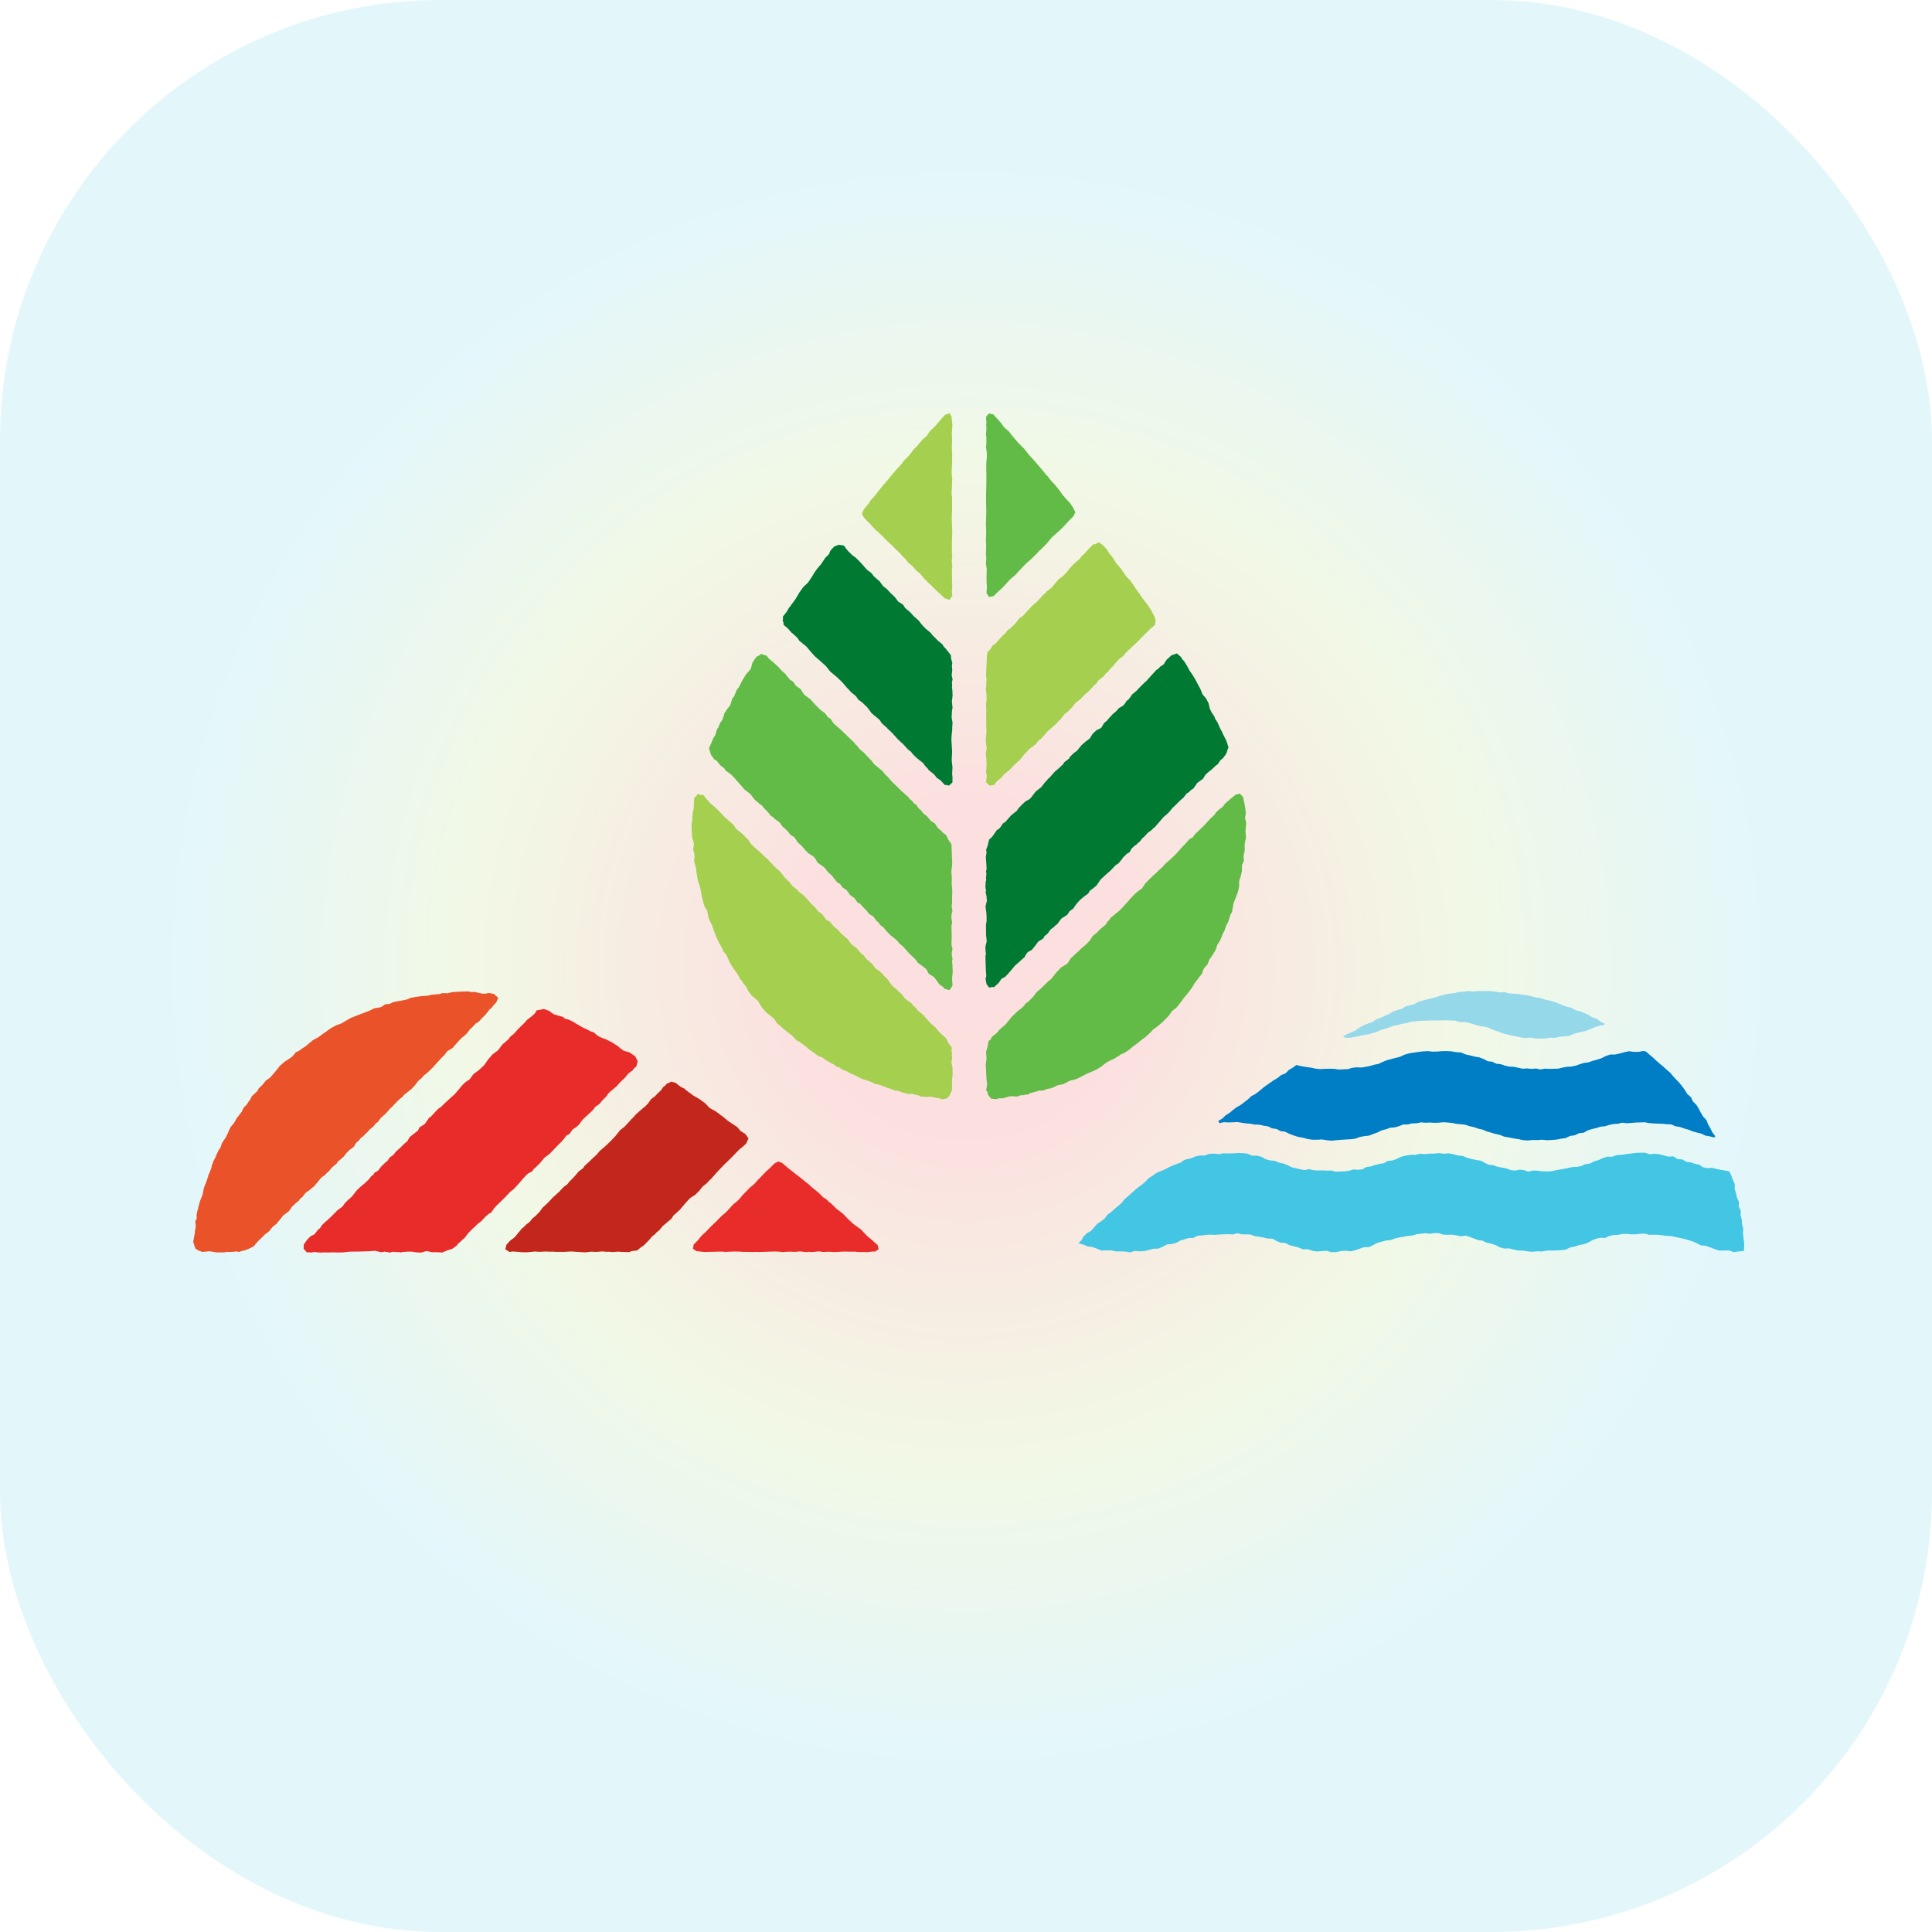 <svg width="360" height="360" viewBox="0 0 360 360" fill="none" xmlns="http://www.w3.org/2000/svg">
<rect width="360" height="360" rx="82" fill="url(#paint0_angular)" fill-opacity="0.15"/>
<path d="M251.294 193.405L252.164 193.258L253.041 193.094L253.9 192.879L254.782 192.766L255.636 192.534L256.484 192.286L257.293 191.924L258.084 191.692L258.882 191.455L259.645 191.127L260.47 191.002L261.256 190.759L262.082 190.646L262.868 190.392L263.693 190.307L264.525 190.228L265.35 190.199L266.17 190.154L267.007 190.143L267.838 190.154L268.663 190.131L269.495 190.114L270.32 190.16L271.151 190.188L271.966 190.437H272.797L273.611 190.572L274.408 190.804L275.2 191.042L275.601 191.138L275.997 191.24L276.845 191.336L277.62 191.602L278.372 191.958L279.22 192.212L280.04 192.546L280.888 192.778L281.753 192.97L282.624 193.128L283.483 193.337L284.36 193.417H284.371L285.253 193.343L286.135 193.507L287.028 193.535L287.916 193.518L288.787 193.354L289.68 193.394L290.551 193.213L290.992 193.156L291.427 193.1L292.321 193.043L293.135 192.682L293.978 192.433L294.419 192.337L294.848 192.252L295.708 192.026L296.494 191.675L297.291 191.353L298.128 191.104L298.993 190.974V190.736L298.218 190.38L297.534 189.832L296.703 189.589L295.985 189.114L295.21 188.763L294.419 188.446L293.576 188.249L292.841 187.796L291.999 187.61L291.207 187.316L290.41 186.988L289.612 186.694L288.787 186.462L287.956 186.281L287.142 186.009L286.299 185.862L285.462 185.682L284.642 185.467L283.783 185.382L282.946 185.212L282.092 185.161L281.244 185.116L280.413 184.884L279.554 184.924L278.705 184.799L277.863 184.681L277.003 184.652L276.15 184.681L275.302 184.669L274.442 184.766L273.577 184.658L272.729 184.799L271.858 184.822L271.027 185.048L270.167 185.127L269.325 185.291L268.488 185.506L267.668 185.778L266.843 186.004L266.012 186.19L265.175 186.422L264.349 186.637L263.586 187.089L262.755 187.31L261.918 187.536L261.177 187.994L260.352 188.209L259.532 188.503L258.802 188.972L258.016 189.317L257.225 189.645L256.428 189.973L255.698 190.442L254.884 190.725L254.087 191.053L253.335 191.483L252.617 191.963L251.848 192.342L251.05 192.682L250.287 193.1L250.389 193.303L251.294 193.405Z" fill="#94D8E9"/>
<path d="M228.03 209.101L228.878 209.146L229.709 209.123L230.541 209.073L231.366 209.208L232.186 209.327L233.011 209.395L233.826 209.548L234.663 209.57L235.471 209.757L236.291 209.887L237.043 210.254L237.88 210.373L238.615 210.769L239.452 210.876L240.243 211.272L241.074 211.583L241.917 211.849L242.793 212.001L243.647 212.233L244.524 212.369L245.417 212.375L246.305 212.318L247.181 212.454L248.069 212.55L248.951 212.465L249.833 212.386L250.715 212.335L251.603 212.284L252.485 212.188L253.322 211.883L254.187 211.707L255.08 211.611L255.894 211.3L256.725 210.995L257.477 210.616L258.28 210.418L259.066 210.136L259.892 210.068L260.689 209.847L261.475 209.525L262.312 209.531L263.12 209.327L263.946 209.31L264.766 209.135L265.603 209.208L266.422 209.169L267.259 209.22L268.09 209.203L268.916 209.112L269.747 209.169L270.573 209.242L271.393 209.417L271.8 209.457L272.218 209.491L273.038 209.576L273.83 209.847L274.638 210.022L275.413 210.305L276.227 210.469L276.979 210.803L277.776 211.029L278.624 211.289L279.484 211.476L280.315 211.804L281.186 211.951L282.034 212.126L282.922 212.256L283.792 212.448L284.674 212.51L285.562 212.42L286.444 212.437L287.326 212.369L288.22 212.459L289.102 212.42L289.989 212.352L290.86 212.188L291.742 212.064L292.551 211.668L293.433 211.543L294.23 211.159L295.123 211.052L295.853 210.628L296.644 210.384L297.453 210.198L298.239 209.938L299.076 209.864L299.46 209.728L299.862 209.61L300.676 209.446L301.496 209.395L301.903 209.293L302.31 209.197L303.152 209.304L303.978 209.237L304.809 209.174L305.635 209.146L306.466 209.118L307.291 209.27L308.111 209.338L308.937 209.372L309.768 209.401L310.594 209.48L311.425 209.519L312.194 209.859L313.014 209.989L313.799 210.266L314.031 210.333L314.591 210.492L315.354 210.797L316.152 211.023L316.977 211.216L317.752 211.589L318.589 211.741L319.408 211.968L319.629 211.713L319.086 211.029L318.713 210.266L318.283 209.519L317.972 208.716L317.367 208.077L316.932 207.354L316.536 206.579L316.084 205.855L315.456 205.25L315.1 204.459L314.427 203.882L313.975 203.153L313.477 202.457L312.946 201.79L312.352 201.179L311.764 200.546L311.215 199.884L310.56 199.33L309.932 198.748L309.27 198.205L308.631 197.64L308.01 197.052L307.348 196.52L306.732 195.955L306.211 195.83L305.329 196L304.442 196.006L303.548 195.881L302.678 196.062L301.818 196.3L300.953 196.492H300.048L299.211 196.78L298.414 197.187L297.583 197.459L296.78 197.662L296.006 197.951L295.169 198.058L294.383 198.296L293.597 198.573L293.201 198.657L292.794 198.737L291.963 198.782L291.149 198.929L290.34 199.132L289.514 199.144L288.683 199.172L287.858 199.127L287.027 199.279L286.201 199.104L285.37 199.172L284.544 199.087L283.702 199.132L282.888 198.957L282.079 198.787L281.254 198.748L280.445 198.573L279.653 198.296L278.822 198.211L278.07 197.838L277.233 197.747L276.504 197.357L275.673 197.023L274.791 196.882L273.943 196.667L273.078 196.469L272.252 196.113L271.37 196.062L270.494 195.909L269.611 195.847L268.718 195.859L267.836 195.938L266.948 195.955L266.066 195.859L265.173 195.909L264.291 196.017L263.42 196.141L262.544 196.283L261.684 196.537L260.876 196.916L260.028 197.131L259.168 197.351L258.371 197.577L257.608 197.888L256.855 198.239L256.041 198.403L255.244 198.635L254.43 198.804L253.61 198.918L252.773 198.878L251.953 198.974L251.642 199.07L251.139 199.223L250.308 199.251L249.482 199.296L248.651 199.166L247.769 199.144L246.898 199.155L246.016 199.212L245.14 199.127L244.28 198.94L243.421 198.821L242.556 198.68L241.708 198.493L241.561 198.443L240.877 198.946L240.147 199.381L239.536 200.003L238.728 200.325L238.055 200.857L237.331 201.292L236.63 201.784L235.929 202.265L235.251 202.785L234.6 203.339L233.922 203.848L233.159 204.25L232.537 204.849L231.858 205.369L231.191 205.889L230.433 206.308L229.76 206.822L229.104 207.371L228.375 207.817L227.764 208.417L227.029 208.852L227.188 209.282L228.03 209.101Z" fill="#007EC5"/>
<path d="M324.988 231.525L324.881 230.688L324.791 229.936L324.779 229.84L324.824 228.986L324.604 228.155L324.57 227.307L324.338 226.487L324.372 225.622L323.982 224.83L324.027 223.959L323.654 223.173L323.484 222.342L323.224 221.534L323.258 220.646L322.902 219.866L322.614 219.068L322.252 218.299L322.184 218.249L321.381 218.107L320.572 217.977L320.177 217.887L319.775 217.796L318.995 217.61L318.152 217.678L317.35 217.508L316.643 217.033L315.845 216.869L315.082 216.592L314.257 216.501L313.482 216.043L312.577 215.981L311.803 215.467L310.875 215.523L310.027 215.297L309.173 215.077L308.291 214.992L307.398 215.077L306.522 214.794L305.64 214.788L304.757 214.833L303.875 214.947L302.988 215.054L302.117 215.184L301.235 215.241L300.387 215.54L299.934 215.529L299.476 215.518L298.64 215.806L297.831 216.173L296.994 216.417L296.254 216.818L295.417 216.92L294.653 217.265L293.845 217.434L292.997 217.457L292.199 217.638L291.397 217.802L290.577 217.938L289.762 218.09L288.943 218.26L288.117 218.266L287.286 218.254L286.449 218.141L285.629 218.102L285.211 218.215L284.792 218.328L283.972 218.028L283.158 217.949L282.304 218.119L281.479 218.022L280.693 217.717L279.879 217.57L279.059 217.423L278.284 217.112L277.436 217.044L276.684 216.688L275.955 216.287L275.073 216.145L274.202 215.959L273.359 215.732L272.534 215.393L271.652 215.303L270.798 215.065L269.927 214.907L269.034 214.986L268.146 214.862L267.264 214.952L266.382 214.969L265.5 215.06L264.612 214.98L263.742 215.195L262.848 215.178L261.966 215.325L261.112 215.535L260.298 215.925L259.478 216.236L258.574 216.321L257.855 216.762L257.03 216.875L256.487 217.01L256.221 217.067L255.447 217.35L254.621 217.457L253.869 217.887L253.044 217.972L252.201 217.904L251.398 218.152L250.567 218.26L249.742 218.277L248.91 218.328L248.074 218.107L247.242 218.13L246.428 218.085L245.591 218.107L244.766 218.056L243.957 217.858L243.098 218.028L242.278 217.881L241.469 217.689L240.661 217.491L239.909 217.101L239.14 216.807L238.326 216.643L237.568 216.315L236.669 216.224L235.815 215.993L235.029 215.535L234.164 215.342L233.271 215.331L232.852 215.144L232.434 214.963L231.546 214.873L231.501 214.867L230.659 214.85L229.771 214.913L228.883 214.924L228.442 214.913L227.995 214.896L227.119 215.071L226.226 214.969L225.338 214.992L224.49 215.314L223.591 215.32L222.714 215.489L221.9 215.863L221.029 216.026L220.628 216.207L220.221 216.383L220.243 216.456L220.272 216.535L219.457 216.818L218.655 217.135L217.857 217.468L217.1 217.881L216.302 218.22L215.488 218.554L214.781 219.063L214.046 219.532L213.441 220.171L212.791 220.748L212.084 221.234L211.44 221.794L210.795 222.359L210.162 222.936L209.506 223.484L208.98 224.174L208.324 224.723L207.668 225.271L207.046 225.848L206.351 226.351L205.836 227.058L205.158 227.578L204.434 228.053L203.88 228.709L203.309 229.348L202.551 229.778L201.935 230.366L201.488 231.14L200.895 231.689L201.059 231.672L201.901 231.926L202.721 232.26L203.603 232.379L204.428 232.69L205.265 233.034L206.164 232.989L207.052 232.984L207.923 233.176L208.805 233.181L209.693 233.215L210.58 233.357L211.457 233.091L212.35 233.17L213.238 233.119L214.097 232.893L214.957 232.678L215.867 232.661L216.681 232.294L217.467 231.881L218.372 231.791L219.175 231.587L219.904 231.169L220.696 230.931L221.487 230.682L222.335 230.677L223.099 230.281L223.924 230.207L224.744 230.1L225.57 230.06L226.407 230.106L227.226 230.032L228.052 229.987L228.883 229.976L229.709 230.021L230.545 229.795L231.365 229.992L232.196 230.009L233.028 230.038L233.825 230.343L234.639 230.456L235.453 230.597L236.256 230.79L237.11 230.812L237.845 231.236L238.608 231.553L239.462 231.593L240.254 232.005L241.113 232.22L241.961 232.458L242.793 232.791L243.686 232.769L244.534 233.068L245.41 233.198L246.304 233.125L247.197 233.063L248.074 233.334L248.967 233.306L249.838 233.125L250.72 233.046L251.619 233.165L252.49 232.972L253.338 232.684L254.169 232.396L255.085 232.384L255.888 232L256.674 231.587L257.482 231.366L258.274 231.146L259.116 231.072L259.897 230.778L260.694 230.592L261.514 230.456L262.317 230.292L263.137 230.236L263.939 229.981L264.771 229.896L265.596 229.789L266.427 229.891L267.264 229.766L268.095 229.778L268.91 230.055L269.741 230.089L270.566 230.072L271.397 230.185L272.2 230.366L273.065 230.236L273.857 230.484L274.643 230.773L275.418 231.078L276.243 231.18L276.984 231.547L277.798 231.711L278.64 231.994L279.438 232.407L280.286 232.65L281.202 232.622L282.061 232.831L282.915 233.018L283.808 233.029L284.679 233.176L285.567 233.249L286.449 233.159L287.331 233.193L288.213 233.034L289.101 233.018L289.983 233.006L290.865 232.95L291.747 232.848L292.567 232.452L293.426 232.265L293.981 232.096L294.269 231.994L295.14 231.847L295.914 231.542L296.649 231.129L297.424 230.818L298.232 230.626L299.092 230.688L299.855 230.298L300.669 230.128L301.501 230.094L302.315 229.93L303.146 229.913L303.983 230.009L304.814 229.987L305.64 229.891L306.471 229.862L307.285 230.083L308.116 230.077L308.942 230.083L309.762 230.185L310.587 230.287L311.418 230.326L312.232 230.507L313.041 230.677L313.855 230.852L314.652 231.089L315.438 231.333L316.19 231.666L316.993 232.068L317.887 232.147L318.718 232.446L319.543 232.763L320.397 233.029L321.291 233.018L322.184 232.989L323.043 233.317L323.942 233.193L324.824 233.125L324.921 233.148H324.932L325 232.373L324.988 231.525Z" fill="#43C5E4"/>
<path d="M145.974 115.948L146.019 116.434L146.861 117.158L147.5 117.904L147.84 118.153L148.009 118.328L148.546 118.809L148.936 119.391L149.745 120.059L150.288 120.5L150.91 121.252L151.814 122.275L152.855 123.18L153.873 124.096L154.726 125.164L155.789 126.035L156.785 126.974L156.852 127.036L157.107 127.324L157.785 128.116L158.492 128.868L158.526 128.89L158.617 129.004L159.499 129.722L159.917 130.361L160.646 130.881L161.613 131.814L162.433 132.916L162.852 133.267V133.273L162.863 133.278L163.49 133.798L163.926 134.166L164.288 134.754L165.068 135.444L165.209 135.551L165.385 135.766L166.363 136.693L166.527 136.903L166.753 137.134L167.279 137.734L168.28 138.661L169.207 139.667L169.727 140.052L170.14 140.578L170.875 141.296L171.112 141.454L171.192 141.539L171.978 142.161L172.379 142.709L172.843 143.19L173.074 143.518L174.07 144.31L174.539 144.92L175.302 145.446L176.077 146.294L176.184 146.255L176.846 146.379L177.479 145.785V144.768L177.417 144.253L177.479 142.992L177.338 141.658L177.355 141.205L177.417 140.21L177.4 139.894L177.406 139.701L177.372 139.385L177.343 138.814L177.287 138.045L177.281 137.672L177.343 136.767L177.439 136.037L177.423 135.715L177.428 135.659L177.49 134.647L177.321 133.634L177.377 132.628V132.526L177.49 131.876L177.383 130.807V130.598L177.502 129.597L177.456 128.585L177.383 128.054L177.423 127.703L177.372 127.256L177.496 126.567L177.332 125.792L177.439 124.921L177.372 124L177.451 123.536L177.242 122.784L177.162 122.049L176.224 120.873L175.879 120.505L175.579 120.036L174.759 119.38L174.041 118.628L173.809 118.43L173.419 117.921L172.515 117.169L171.808 116.434L171.163 115.609L170.383 114.924L170.202 114.755L169.608 114.088L168.675 113.302L168.251 112.651L167.386 112.114L166.73 111.238L166.012 110.576L165.967 110.531L165.26 109.762L164.536 109.197L163.915 108.332L162.891 107.444L162.795 107.342L162.371 106.777L161.54 106.155L160.85 105.369L160.154 104.605L159.414 103.876L158.843 103.486L158.074 102.723L157.701 102.282L157.237 101.648L156.293 101.507L155.461 101.829L154.76 102.564L154.455 103.277L153.776 103.938L153.03 105.075L152.668 105.51L152.369 105.844L152.289 105.951L152.159 106.115L152.012 106.33L151.769 106.669L151.249 107.54L150.684 108.383L150.554 108.563L149.717 109.349L148.925 110.446L148.241 111.617L147.444 112.697L147.235 113.025L147.02 113.228L146.624 113.946L145.872 114.902L145.906 115.247L145.838 115.677L145.974 115.948Z" fill="#007933"/>
<path d="M160.993 96.451V96.456L161.078 96.541L161.734 97.231L162.073 97.553L162.955 98.526L163.182 98.797L163.504 99.029L164.001 99.487L164.595 100.052L164.754 100.245L165.506 100.997L166.303 101.709L167.043 102.478L167.485 102.874L168.033 103.485L168.717 104.174L169.215 104.813L169.944 105.413L170.035 105.503L170.091 105.554L170.724 106.3L171.437 106.871L171.985 107.556L172.183 107.759L172.228 107.816L172.347 107.929L172.969 108.568L173.405 108.969L173.738 109.314L174.501 110.049L175.287 110.767L175.791 111.248L176.034 111.514L176.073 111.497L176.927 111.779L177.459 110.965L177.357 110.292L177.436 109.512L177.425 108.93L177.436 108.811L177.419 108.641L177.402 108.064L177.374 106.611L177.368 106.295L177.447 105.582L177.351 104.553V104.468L177.442 103.439L177.368 102.783L177.379 102.269V100.827L177.436 99.379L177.402 98.158L177.413 98.068L177.385 97.723L177.346 96.643L177.357 96.055L177.408 95.043L177.396 94.132L177.408 93.782L177.402 92.707L177.306 91.91L177.385 90.706L177.436 89.264L177.34 88.399V87.347L177.413 86.279L177.419 85.204L177.413 85.165L177.436 84.927L177.363 83.514V83.451L177.374 82.79L177.425 81.998L177.379 81.563L177.363 80.602L177.47 79.16L177.329 77.995V77.712L176.955 77L176.209 77.26L176.158 77.237L175.683 77.763L175.434 78.007L175.242 78.244L175.18 78.317L174.462 79.177L174.06 79.624L173.263 80.336L172.777 81.094L172.602 81.308L171.867 81.936L171.188 82.745L170.837 83.174L170.272 83.712L169.39 84.882L168.367 85.928L167.92 86.544L167.722 86.77L166.981 87.545L166.687 87.924L166.461 88.15L165.545 89.287L164.578 90.389L163.662 91.531L162.933 92.47L162.922 92.481L162.203 93.267L161.893 93.787L161.853 93.838L160.909 94.958L160.914 95.065L160.598 95.727L160.993 96.451Z" fill="#A5CF4F"/>
<path d="M183.864 106.029L183.858 106.255L183.824 107.68L183.841 107.906L183.824 108.347L183.898 109.291L183.824 110.53L184.288 111.248L185.13 111.073L185.928 110.292L186.759 109.557L187.025 109.258L187.166 109.128L187.59 108.641L188.257 107.923L188.268 107.912L189.168 107.16L190.117 106.125L190.864 105.339L191.231 104.977L192.136 104.18L193.137 103.196L193.674 102.608L193.804 102.518L194.596 101.749L194.895 101.415L195.104 101.217L195.913 100.233L196.009 100.12L197.044 99.204L198.067 98.243L198.373 97.904L198.474 97.813L199.215 96.993L199.995 96.213L200.386 95.478L200.041 94.749L199.441 93.805L198.689 93.002L197.96 92.165L197.332 91.271L196.637 90.412L196.529 90.293L196.467 90.203L196.213 89.965L195.879 89.603L195.212 88.738L194.861 88.405L194.584 88.014L193.646 86.918L193.193 86.392L193.069 86.233L192.99 86.154L192.707 85.821L191.735 84.758L190.847 83.621L189.818 82.609L188.873 81.518L188.042 80.472L188.025 80.444L188.008 80.432L187.98 80.387L187.053 79.578L186.533 78.826L186.193 78.448L186.052 78.25L185.82 78.035L185.798 78.012L185.057 77.204L184.248 77.045L183.717 77.707L183.807 78.685L183.762 79.143L183.807 79.85V79.906L183.728 81.003L183.807 81.54L183.796 82.004V82.762L183.722 83.197L183.853 84.204L183.869 84.39L183.892 85.029L183.785 86.284V86.324L183.762 86.482L183.785 86.72L183.773 87.709L183.796 88.631V88.665V89.762V89.773L183.785 90.57L183.745 91.995L183.739 93.426L183.779 94.85V95.433L183.745 96.332L183.739 97.101L183.717 97.7L183.762 99.131L183.739 100.205L183.717 100.703L183.762 101.794L183.734 102.891L183.739 102.936L183.717 103.405L183.785 103.976L183.717 105.073L183.864 106.029Z" fill="#62BB46"/>
<path d="M177.273 197.933L177.431 197.176L177.347 196.587L177.409 196.192L177.307 195.892L177.341 195.174L176.719 194.348L176.572 194.071L176.278 193.455L175.294 192.573L174.932 192.205L174.83 192.087L174.191 191.34L173.581 190.848L173.439 190.707L172.557 189.74L172.292 189.469L172.145 189.186L171.851 189.011L171.647 188.796L171.025 188.31L170.697 187.835L170.126 187.348L169.815 186.919L168.786 186.201L168.645 186.054L167.91 185.126L167.48 184.798L167.152 184.42L166.462 183.882L165.993 183.345L165.229 182.265L164.726 181.864L164.483 181.502L163.754 180.846L163.211 180.529L162.431 179.523L161.43 178.675L161.277 178.522L160.977 178.047L160.508 177.708L159.688 176.758L159.604 176.634L159.411 176.532L158.631 175.927L157.839 174.87L157.545 174.689L157.483 174.581L156.731 173.948L156.092 173.202L155.617 172.857L155.041 172.274L154.713 171.788L153.955 171.375V171.37L153.158 170.318L152.44 169.803L151.874 169.074L151.156 168.407L150.511 167.66L149.844 166.937L149.081 166.315L148.793 166.111L148.504 165.749L147.667 165.088L147.594 165.008L146.978 164.245L146.791 164.081L146.655 163.912L146.118 163.425L145.671 162.769L144.987 162.063L144.258 161.441L143.964 161.079L143.065 160.14L142.364 159.507L142.177 159.309L141.459 158.63L140.696 158.003L139.989 157.319L139.915 157.257L139.406 156.431L138.824 155.928L138.745 155.786L138.033 155.108L137.478 154.712L137.461 154.689L137.139 154.407L136.664 153.694L135.935 153.033L135.177 152.4L134.504 151.681L133.82 150.98L133.108 150.302L132.339 149.68L132.333 149.669L131.926 149.165L131.739 149.007L131.683 148.95L131.078 148.159L130.405 148.102L130.066 147.927L129.365 148.707L129.28 149.889L129.285 150.505L129.268 150.607L129.071 151.534L128.974 152.479L129.031 152.761L128.861 153.423L128.89 154.712L128.957 156.007L129.274 157.053L129.291 157.358L129.155 158.365L129.359 158.919L129.432 159.75L129.336 160.327L129.551 161.294L129.709 161.746L129.76 162.396L129.89 163.227V163.239L129.896 163.273L129.958 163.668L129.998 163.787L130.071 164.206L130.405 165.144L130.428 165.201L130.62 166.162L130.846 167.434L130.97 167.694L131.01 168.045L131.315 168.989L131.745 169.634L131.807 169.826L132.045 171.109L132.237 171.471L132.333 171.777L132.661 172.331L132.995 173.326L133.057 173.609L133.13 173.71L133.52 174.683L134.063 175.848L134.64 176.809L134.725 177.193L135.194 177.708L135.409 178.053L135.929 179.235L136.591 180.343L137.348 181.383L137.976 182.508L138.23 182.763L138.377 183.046L139.005 183.815L139.463 184.702L140.051 185.494L140.198 185.601L140.226 185.652L141.233 186.495L141.889 187.625L142.726 188.609L143.331 189.079L143.381 189.141L143.512 189.231L143.743 189.412L144.326 189.915L144.71 190.605L145.468 191.244L146.209 191.894L146.995 192.505L147.537 192.912L148.414 193.856L148.996 194.128L149.284 194.371L150.082 194.948L150.302 195.134L150.511 195.355L150.63 195.406L150.839 195.587L151.648 196.152L152.44 196.757L153.31 197.074L153.757 197.453L154.871 198.097L155.38 198.352L155.855 198.736L156.426 198.928L157.104 199.381L157.839 199.641L158.518 200.031L159.129 200.268L159.451 200.449L160.599 201.037L161.837 201.405L162.583 201.705L163.047 201.987L163.59 202.061L164.257 202.281L165.456 202.756L165.829 202.835L165.88 202.852L166.796 203.231L167.322 203.254L167.927 203.486L169.17 203.836L169.996 203.825L170.675 204.006L171.183 204.125L171.698 204.362L172.128 204.323L172.603 204.407L173.456 204.345L174.276 204.532L175.17 204.69L175.537 204.848L176.481 204.662L176.691 204.368L176.826 204.323L177.409 203.096L177.386 202.813L177.397 202.106L177.403 201.117L177.42 200.839L177.505 200.331L177.488 198.951L177.273 197.933Z" fill="#A5CF4F"/>
<path d="M183.799 141.358V141.669L183.838 142.059L183.799 143.117L183.81 143.258L183.725 143.727L183.878 144.621L183.725 145.78L183.799 145.808L184.341 146.379L185.02 146.283L185.139 146.328L185.789 145.554L185.812 145.531L186.626 144.864L187.089 144.287L188.107 143.467L189.057 142.478L190.069 141.556L190.934 140.482L191.862 139.521L192.512 139.034L192.534 139.006L192.987 138.667L193.473 138.034L194.027 137.627L194.711 136.846L195.186 136.286L195.842 135.721L196.854 134.805L197.312 134.296L197.685 133.974L198.036 133.476L198.443 132.996L199.122 132.481L199.631 131.91L199.698 131.848L199.913 131.588L200.479 130.921L201.304 130.282L202.028 129.541L202.435 129.162L202.656 129.009L203.605 128.026L203.815 127.743L204.261 127.392L204.725 126.72L205.551 126.103L206.144 125.408L206.444 125.199L206.896 124.605L207.405 124.102L207.727 123.706L207.801 123.632L208.44 122.886L208.519 122.818L209.311 122.23L209.808 121.608L210.266 121.173L211.256 120.234L211.42 120.081L211.482 120.036L211.55 119.957L212.245 119.295L213.189 118.312L213.489 118.001L213.676 117.848L214.399 117.119L215.197 116.457L215.327 115.671L215.163 114.998L214.693 114.077L214.66 114.037L214.53 113.771L213.772 112.618L212.924 111.532L212.443 110.831L212.364 110.661L211.731 109.847L211.171 108.971L210.572 108.134L209.933 107.506L209.644 107.105L208.875 105.963L208.689 105.754L208.649 105.703L207.971 104.922L207.433 104.029L207.343 103.922L207.241 103.746L206.715 103.13L206.223 102.361L205.517 101.592L204.719 101.049L204.024 101.434L203.758 101.394L202.803 102.344L201.898 103.345L201.892 103.356L201.576 103.594L201.417 103.854L200.976 104.317L199.958 105.194L199.574 105.657L199.399 105.793L198.771 106.624L198.053 107.365L197.216 107.981L197.165 108.038L197.143 108.055L196.967 108.281L196.56 108.779L196.063 109.367L195.695 109.712L195.056 110.181L194.87 110.441L194.316 110.905L193.812 111.515L193.631 111.662L193.162 112.182L192.421 112.787L191.511 113.76L191.488 113.783L191.438 113.833L191.37 113.913L190.618 114.755L190.595 114.778L189.928 115.236L189.289 116.05L189.057 116.321L188.718 116.638L188.424 116.966L187.745 117.407L187.333 118.035L186.784 118.481L186.422 118.888L186.366 118.939L186.236 119.098L185.896 119.482L185.478 119.929L184.884 120.358L184.63 120.856L183.985 121.591L183.946 122.015L183.895 122.1L183.872 122.909L183.861 123.101L183.804 124.435L183.731 125.781L183.833 126.703L183.776 127.24L183.782 127.816L183.697 128.45L183.833 129.541L183.838 130.333L183.736 131.367L183.787 132.396L183.753 133.425L183.765 133.646V133.793L183.77 135.122L183.81 136.45L183.725 137.383L183.703 137.547V137.644L183.691 137.785L183.708 137.909L183.731 138.576L183.866 139.351L183.686 140.454L183.799 141.358Z" fill="#A5CF4F"/>
<path d="M232.174 156.004L232.072 154.861L232.135 154.415L232.112 154.234L232.225 153.425L231.993 152.391L232.157 151.452L232.072 151.203L232.101 150.966L231.892 149.744L231.648 148.625L231.643 148.54L231.032 147.867L230.19 148.105L230.093 148.201L229.161 148.947L228.194 149.829L227.82 150.366L227.244 150.768L226.526 151.446L226.339 151.786L225.44 152.634L224.552 153.601L224.009 154.172L223.823 154.319L223.127 155.014L223.122 155.02L222.675 155.427L222.262 156.015L221.663 156.337L221.013 157.078L220.323 157.785L219.667 158.525L219.006 159.255L218.293 159.933L218.056 160.16L217.123 160.951L216.614 161.556L216.144 161.963L215.438 162.653L214.703 163.309L214.657 163.388L214.312 163.688L213.402 164.615L212.82 165.491L212.78 165.554L211.955 166.125L211.836 166.294L211.57 166.475L210.66 167.408L210.055 168.126L209.919 168.251L209.258 168.991L208.573 169.693L208.534 169.749L207.923 170.224L206.922 171.061L206.628 171.53L206.402 171.683L205.933 172.395L205.164 172.978L204.372 173.792L204.361 173.803L203.592 174.42L203.061 175.273L202.416 175.952L201.506 176.704L201.132 177.094L200.906 177.298L200.177 177.953L199.47 178.638L199.091 179.254L198.859 179.576L197.717 180.272L197.361 180.662L197.338 180.673L196.666 181.386L196.485 181.668L196.015 182.245L195.829 182.466L195.337 182.839L194.63 183.523L193.935 184.213L193.183 184.852L192.578 185.643L192.493 185.756L192.317 185.926L191.543 186.706L191.124 186.972L190.746 187.481L190.468 187.752L189.965 188.154L189.705 188.335L189.677 188.391L189.451 188.572L188.518 189.482L187.692 190.5L187.353 190.902L187.019 191.196L186.262 191.835L185.804 192.417L184.843 193.186L184.565 193.723L184.198 193.989L184.062 194.86L183.955 195.284L183.74 195.974L183.802 196.997L183.83 197.234L183.678 198.354L183.74 199.541L183.802 200.729L183.83 200.961L183.819 201.068L183.943 202.063L183.746 203.098L184.011 203.516L184.085 203.946L184.667 204.709L185.634 204.828L186.086 204.658L186.906 204.653L187.952 204.325L188.54 204.257L189.547 204.325L190.157 204.093L190.729 204.065L191.068 203.963H191.498L191.927 203.703L191.973 203.692L193.211 203.352L193.641 203.217L194.364 203.205L195.224 202.877L195.738 202.821L195.993 202.696L196.258 202.64L197.005 202.244L197.717 202.091L198.136 202.029L198.204 201.973L199.329 201.39L200.578 201.062L201.732 200.486L201.924 200.373L202.642 200.011L203.558 199.643L204.457 199.225L205.023 198.846L205.192 198.75L206.193 197.969L206.922 197.585L207.821 197.161L208.132 196.923L208.494 196.748L208.833 196.477L209.535 196.177L210.36 195.634L211.118 194.995L211.915 194.419L212.678 193.791L213.476 193.203L214.205 192.541L214.889 191.823L214.9 191.806L215.641 191.286L216.625 190.449L217.083 189.969L217.162 189.924L217.835 189.2L218.406 188.374L219.203 187.769L219.825 186.995L219.933 186.831L220.114 186.655L220.566 185.977L221.03 185.434L221.652 184.665L222.217 183.862L222.619 183.172L223.156 182.494L223.489 182.019L223.97 181.465L224.168 180.826L224.366 180.396L224.965 179.757L225.338 178.841L225.446 178.66L225.847 178.106L226.526 177.009L226.803 176.093L227.266 175.398L227.662 174.493L227.888 173.888L228.137 173.498L228.471 172.491L228.855 171.785L229.144 170.84L229.375 170.258L229.59 169.913L229.652 169.382L229.754 168.963L229.85 168.307L230.212 167.408L230.648 166.249L230.687 166.147L230.896 165.181L230.891 164.287L230.987 163.874L231.207 163.23L231.298 162.772L231.411 162.399L231.422 161.234L231.795 160.323L231.711 159.549L231.908 158.571V158.508L231.954 158.356L231.92 158.09L231.931 157.276L232.174 156.004Z" fill="#62BB46"/>
<path d="M183.83 183.402L184.316 184.029L184.961 183.888L185.165 183.99L185.894 183.323L185.905 183.317V183.311L186.12 183.119L186.578 182.412L187.37 181.96L188.037 181.219L188.687 180.462L189.111 179.941L189.711 179.427L190.66 178.562L190.689 178.522L190.87 178.426L191.164 177.872L191.429 177.51L191.542 177.397L192.261 177.007L192.888 176.226L193.488 175.424L194.364 174.903L194.658 174.4L195.178 174.004L195.783 173.173L196.394 172.721L196.643 172.455L196.988 172.206L197.762 171.166L198.865 170.453L199.334 169.758L199.984 169.294L200.555 168.463L201.217 167.722L201.975 167.072L202.789 166.484L203.049 166.004L203.298 165.823L204.31 165.025L204.79 164.302L204.796 164.296L205.073 163.9L205.967 163.058L206.933 162.21L207.81 161.282L207.855 161.226L208.398 160.892L209.031 160.129L209.342 159.682L209.608 159.467L209.924 159.117L210.484 158.789L210.829 158.155L211.383 157.624L211.423 157.59L211.819 157.324L211.92 157.189L212.384 156.815L212.87 156.176L213.21 155.916L213.877 155.181L214.685 154.593L214.861 154.345L215.155 154.164L215.992 153.191L216.828 152.224L217.117 151.975L217.433 151.738L217.484 151.653L217.79 151.387L218.592 150.42L218.773 150.279L219.48 149.584L220.029 149.041L220.487 148.662L221.109 147.87L221.634 147.537L221.787 147.316L222.369 146.926L223.093 145.886L223.393 145.665L224.162 145.111L224.631 144.342L225.055 143.958L225.836 143.336L226.537 142.663L226.893 142.414L227.424 141.651L227.928 141.232L228.51 140.412L228.753 139.66L228.911 139.259L228.521 138.055L227.956 136.918L227.843 136.765L227.775 136.488L227.294 135.606L226.904 134.679L226.429 133.938L226.271 133.503L225.802 132.807L225.434 132.061L225.197 131.049L224.744 130.161L224.071 129.381L223.704 128.442L223.229 127.56L222.765 126.667L222.245 125.808L222.149 125.672L222.138 125.644L221.753 125.101L221.674 124.982L221.205 124.1L220.673 123.246L220.244 122.766L220.08 122.438L219.282 121.753L218.248 122.127L217.739 122.607L217.512 122.794L217.473 122.856L217.315 123.014L216.845 123.783L216.155 124.247L215.811 124.631L215.488 124.824L214.618 125.768L213.758 126.724L213.6 126.91L213.391 127.074L212.684 127.758L211.994 128.471L211.909 128.595L210.982 129.381L210.264 130.37L209.936 130.591L209.58 131.145L209.365 131.383L209.139 131.575L208.5 131.931L207.934 132.581L207.391 133.022L206.526 133.955L206.294 134.266L205.723 134.736L205.277 135.499L205.135 135.652L204.282 136.087L203.575 136.771L203.072 137.58L202.992 137.659L202.975 137.676L202.24 138.219L201.5 138.874L201.273 139.208L201.093 139.372L200.702 139.881L200.131 140.282L199.425 140.967L199.193 141.351L198.328 142.024L198.062 142.437L197.366 143.087L196.62 143.731L196.58 143.782L196.513 143.828L195.67 144.783L195.557 144.908L195.263 145.156L195.161 145.309L194.782 145.699L193.985 146.706L192.973 147.497L192.611 147.989L192.572 148.012L192.272 148.436L192.204 148.532L191.82 148.922L191.09 149.318L190.378 149.985L189.699 150.703L189.53 151.003L189.4 151.144L188.399 151.936L187.556 152.897L187.432 153.078L186.872 153.44L186.324 154.277L186.261 154.339L185.741 154.678L185.006 155.741L184.854 155.95L184.305 156.442L184.209 156.878L184.169 156.929L184.107 157.307L184.085 157.403L183.751 158.353L183.836 158.874L183.689 159.676L183.796 161L183.836 161.904L183.734 162.374L183.802 162.798L183.723 163.64L183.768 163.94L183.66 164.381L183.621 165.382L183.734 165.896L183.655 166.281L183.841 167.084V167.383L183.898 167.83L183.632 168.916L183.813 170.233V170.312L183.802 170.386L183.824 170.572L183.847 171.545L183.841 171.584L183.717 172.393L183.728 173.394L183.751 173.857L183.728 174.18L183.819 174.915L183.858 175.395L183.615 176.402L183.649 177.403L183.728 177.629L183.627 178.138L183.655 179.449L183.7 180.761L183.785 181.864L183.644 182.401L183.83 183.402Z" fill="#007933"/>
<path d="M177.473 179.811L177.4 179.122L177.496 178.749L177.354 178.019L177.366 177.454L177.485 176.798L177.287 176.001L177.338 174.762L177.321 173.49L177.287 172.557L177.417 171.946L177.281 170.974L177.309 170.397L177.468 169.707L177.338 168.989L177.411 168.051L177.405 167.327L177.422 167.186L177.439 165.919L177.343 164.664L177.36 163.397L177.292 162.849L177.287 162.232L177.417 161.254L177.422 160.287L177.371 159.615L177.343 158.354L177.315 158.235L177.309 157.342L176.738 156.499L176.286 155.589L175.653 155.136L175.319 154.746L174.844 154.379L174.77 154.305L174.211 153.463L173.385 152.897L172.763 152.117L171.994 151.512L171.706 151.094L171.107 150.534L170.733 149.957L170.388 149.77L169.942 149.233L169.484 148.871L169.32 148.583L168.579 147.927L167.889 147.305L167.166 146.587L166.38 145.846L165.905 145.326L165.396 144.733L164.989 144.371L164.451 143.698L163.694 143.053L162.925 142.437L162.314 141.645L161.952 141.312L161.8 141.114L160.918 140.192L160.233 139.638L160.199 139.593L159.572 138.818L159.442 138.75L159.142 138.343L158.22 137.467L157.485 136.76L157.48 136.743L157.451 136.72L157.299 136.579L156.377 135.697L156.106 135.499L156.027 135.414L155.297 134.753L154.749 133.905L154.33 133.707L153.742 132.915L152.843 132.242L152.544 131.948L152.459 131.875L151.842 131.213L150.977 130.275L149.937 129.517L149.909 129.483L149.637 129.132L149.168 128.386L148.342 127.815L147.766 127.006L147.223 126.662L146.556 125.887L146.386 125.61L145.645 124.954L144.984 124.225L144.26 123.557L143.502 122.924L143.208 122.658L142.858 122.178L142.242 122.014L141.874 121.844L141.348 122.189L140.964 122.376L140.229 123.433L139.901 124.586L139.663 124.931L138.996 125.678L138.329 126.775L137.746 127.917L137.707 128.024L137.334 128.454L136.932 129.393L136.768 129.794L136.474 130.133L136.078 131.377L135.943 131.592L135.524 132.078L134.976 132.926L134.88 133.373L134.767 133.577L134.631 134.103L134.145 134.77L133.839 135.573L133.602 135.861L133.291 136.969L132.912 137.54L132.533 138.479L132.104 139.395L132.488 140.661L133.082 141.487L133.557 141.764L134.207 142.595L134.948 143.161L135.202 143.596L136.045 144.161L136.763 144.863L136.797 144.891L137.057 145.207L137.916 146.163L138.759 147.147L139.799 147.927L140.579 148.956L141.552 149.804L142.015 150.121L142.315 150.545L143.022 151.246L143.638 152.038L144.068 152.258L144.266 152.524L145.306 153.287L145.838 154.056L146.228 154.345L146.946 155.085L147.212 155.493L147.93 155.951L148.02 156.024L148.15 156.177L148.603 156.912L149.343 157.573L149.988 158.337L150.683 159.043L151.548 159.569L151.865 159.909L152.363 160.757L153.431 161.503L153.759 161.803L154.257 162.481L154.998 163.137L155.614 163.929L155.625 163.94L155.976 164.392L156.541 164.726L156.982 165.354L157.706 165.829L157.91 166.089L158.023 166.213L158.373 166.761L158.746 167.016L158.769 167.039L159.238 167.361L159.775 168.164L160.33 168.429L160.624 168.814L161.506 169.73L161.579 169.792L161.896 170.25L162.738 170.81L162.795 170.855L163.287 171.562L163.705 171.884L163.993 172.348L164.689 172.868L165.079 173.388L165.967 174.31L166.985 175.096L167.358 175.486L167.573 175.791L168.336 176.43L168.992 177.177L169.653 177.906L169.704 177.934L170.564 178.765L170.739 178.952L170.988 179.376L171.751 179.919L171.825 179.975L172.571 180.558L172.622 180.631L173.086 181.491L173.707 181.836L174.092 182.124L174.59 182.791L174.64 182.825L174.991 183.379L175.766 183.933L175.958 184.233L176.93 184.505L177.513 183.617L177.485 183.532L177.4 182.35L177.462 181.689L177.468 181.666V181.66L177.524 181.084L177.473 179.811Z" fill="#62BB46"/>
<path d="M95.034 222.112L95.311 221.874L95.617 221.688L95.843 221.428L96.007 221.281L96.855 220.331L97.172 219.958L97.59 219.483L97.879 219.16L98.365 218.685L99.168 218.261L99.484 217.792L99.637 217.685L100.564 216.797L100.858 216.424L101.164 216.084L101.39 215.773L102.396 215.021L103.278 214.1L104.143 213.206L104.703 212.675L104.794 212.528L105.054 212.257L105.506 211.623L106.117 211.301L106.654 210.515L106.801 210.396L106.829 210.379L107.513 209.916L107.564 209.825L107.83 209.622L108.605 208.581L109.543 207.727L110.476 206.857L110.945 206.212L111.669 205.737L112.297 204.985L112.998 204.295L113.371 203.719L114.01 203.164L114.977 202.339L115.152 202.096L115.752 201.485L116.458 200.801L117.086 200.038L117.878 199.438L118.194 199.014L118.567 198.737L118.827 197.759L118.37 196.837L117.318 196.102L116.238 195.803L115.689 195.401L115.633 195.379L115.062 194.881L114.163 194.327L114.05 194.197L113.886 194.163L112.834 193.626L112.201 193.417L112.184 193.4L111.42 193.043L110.606 192.348L110.024 192.167L109.549 191.907L108.633 191.477L108.463 191.387L108.282 191.279L107.248 190.686L106.891 190.442L105.992 190.001L105.274 189.809L104.884 189.487L103.646 189.136L103.239 189.001L103.137 188.961L102.289 188.35L101.339 188.011L99.988 188.271L99.722 188.774L99.185 189.283L98.15 190.086L97.845 190.476L97.183 191.115L96.476 191.822L95.82 192.574L95.051 193.213L94.786 193.609L94.576 193.801L93.598 194.638L92.829 195.684L91.789 196.464L91.585 196.69L91.534 196.73L91.501 196.787L90.946 197.431L90.206 198.494L89.623 199.031L89.437 199.207L89.267 199.376L88.221 200.139L87.503 201.129L86.66 201.689L85.971 202.396L85.62 202.854L85.552 202.916L84.715 203.9L83.754 204.753L82.816 205.635L81.996 206.41L81.707 206.557L81.017 207.275L80.35 208.005L80.322 208.05L79.983 208.242L79.242 209.311L79.095 209.475L79.044 209.509L78.19 210.057L77.862 210.673L77.371 211.069L76.353 211.855L75.855 212.703L75.493 212.969L74.781 213.653L74.719 213.738L74.668 213.783L73.712 214.648L73.356 215.146L72.615 215.683L72.219 216.288L71.931 216.503L71.01 217.385L70.45 218.143L69.811 218.488L69.562 218.9L69.183 219.166L68.64 219.861L68.493 219.98L67.854 220.585L67.368 220.964L67.063 221.247L67.006 221.286L66.989 221.309L66.441 221.846L65.649 222.864L65.124 223.367L64.982 223.469L64.281 224.17L63.8 224.837L62.873 225.516L62.212 226.206L62.149 226.239L61.895 226.522L61.052 227.314L61.041 227.331L60.696 227.602L59.978 228.292L59.622 228.863L59.249 229.14L58.593 230.005L57.846 230.367L57.4 230.842L57.36 230.87L57.309 230.938L57.168 231.091L56.597 231.916L56.574 232.674L57.106 233.313L57.123 233.364L57.366 233.347L58.101 233.392L58.468 233.29L59.661 233.403L60.611 233.358L61.03 233.392L61.997 233.353L62.969 233.386L63.942 233.364L64.914 233.251L65.723 233.211L65.983 233.222L67.249 233.2L68.358 233.16L68.81 233.155L69.777 233.07L69.879 233.075L71.032 233.341L71.682 233.228L71.716 233.234L72.689 233.398L73.158 233.245L73.56 233.302L74.391 233.307L74.64 233.392L74.933 233.302L76.093 233.222L76.822 233.234L77.54 233.358L78.513 233.398L79.4 233.126L79.666 233.149L80.452 233.33L81.425 233.324L82.391 233.392L83.358 232.991L83.449 232.957L83.828 232.855L83.89 232.815L84.291 232.685L85.089 232.109L85.337 231.769L86.005 231.193L86.174 230.972L86.53 230.735L87.124 229.932L87.418 229.598L87.74 229.298L88.063 228.942L88.532 228.541L89.007 228.049L89.646 227.585L90.522 226.647L91.076 226.183L91.517 225.945L92.1 225.126L92.643 224.521L93.259 223.944L94.164 223.05L95.034 222.112Z" fill="#E82C2A"/>
<path d="M130.29 221.89L130.946 221.082L131.76 220.426L132.252 219.878L132.416 219.764L132.931 219.171L133.185 218.916L133.332 218.718L134.22 217.757L135.164 216.796L136.142 215.857L137.081 214.885L137.822 214.127L138.308 213.765L139.06 213.059L139.467 212.131L138.913 211.328L138.907 211.311L138.014 210.763L137.364 210L136.838 209.66L136.798 209.621L135.673 208.88L134.627 208.009L134.22 207.744L134.09 207.608L133.259 207.02L132.36 206.534L132.184 206.409L131.393 205.567L130.873 205.188L130.85 205.165L130.782 205.126L130.302 204.781L129.125 204.097L128.04 203.288L127.91 203.203L127.525 202.847L126.875 202.542L125.84 201.727L125.778 201.733L125.054 201.552L124.529 201.846L124.308 201.869L123.986 202.242L123.55 202.581L123.217 203.101L122.414 203.865L122.046 204.277L121.34 204.781L120.735 205.64L120.226 206.149L119.491 206.754L118.473 207.67L117.857 208.365L117.709 208.473L117.02 209.242L116.403 209.915L115.606 210.548L115.487 210.633L115.363 210.831L114.713 211.645L114.04 212.357L113.469 212.928L112.785 213.584L111.739 214.472L111.207 215.122V215.128L110.438 215.823L109.697 216.547L108.928 217.243L108.651 217.667L107.826 218.289L107.074 219.188L106.791 219.487L106.056 220.211L105.756 220.624L104.97 221.229L104.083 222.179L103.834 222.365L103.777 222.456L103.008 223.129L102.081 224.13L101.08 225.057L100.453 225.916L100.249 226.08L99.887 226.487L99.203 227.041L98.711 227.669L98.016 228.201L97.518 228.715L97.23 228.919L96.817 229.445L96.585 229.688L96.201 230.185L95.788 230.638L95.109 231.135L94.397 231.882L94.143 232.781L94.963 233.295L95.471 233.193L96.359 233.255L96.8 233.278L96.992 233.323L98.01 233.352L99.016 233.278L99.559 233.205L100.532 233.261L101.787 233.199L102.053 233.233H103.065L104.071 233.289L104.349 233.239L104.705 233.289L106.096 233.216L106.373 233.193L107.108 233.239L108.12 233.312L109.126 233.357L110.138 233.239L111.151 233.278L112.157 233.188L112.366 233.193L113.039 233.267L113.333 233.239L114.176 233.306L115.193 233.227L115.453 233.239L115.815 233.289L116.002 233.272L116.194 233.289L117.206 233.323L117.777 233.114L118.705 233.012L119.575 232.306L119.915 232.113L120.644 231.373L120.672 231.339L120.876 231.158L121.464 230.44L122.125 229.903L122.312 229.659L122.821 229.269L123.499 228.449L123.567 228.393L124.37 227.72L125.156 227.041L125.495 226.482L125.648 226.357L126.655 225.453L127.531 224.418L128.096 223.768L128.577 223.276L128.831 223.083L129.555 222.625L130.29 221.89Z" fill="#C3271B"/>
<path d="M163.535 231.99L162.992 231.532L162.444 231.029L161.539 230.277L161.16 229.881L160.437 229.106L159.566 228.479L158.893 227.97L158.056 227.184L157.038 226.126L155.874 225.244L154.822 224.215L154.432 223.932L154.036 223.514L153.391 223.107L152.611 222.315L151.469 221.394L150.971 220.958L150.785 220.749L150.446 220.5L150.361 220.433L149.315 219.584L149.123 219.415L148.987 219.324L148.065 218.612L146.917 217.707L146.205 217.102L145.809 216.752L145.029 216.418L144.271 216.819L143.53 217.594L142.733 218.301L142.479 218.584L142.236 218.81L141.574 219.522L141.246 219.833L140.72 220.427L140.477 220.687L139.714 221.315L138.973 222.078L138.232 222.847L137.769 223.441L137.271 223.893L137.152 224.006L136.711 224.334L135.988 225.114L135.609 225.538L135.258 225.889L135.162 225.991L134.45 226.579L133.709 227.336L133.308 227.755L133.194 227.84L132.188 228.823L131.747 229.304L131.447 229.592L130.673 230.316L130.006 231.159L129.508 231.651L129.237 231.894L129.248 231.916L129.135 232.719L129.785 233.115L129.791 233.138L131.244 233.29L132.691 233.256L134.144 233.222L134.563 233.217L135.173 233.279L136.242 233.222L136.819 233.205H137.039L137.661 233.217L138.396 233.268L139.465 233.279L140.539 233.29L140.754 233.268L141.382 233.296L142.818 233.251L143.762 233.211L144.548 233.205L145.136 233.234L145.9 233.313L146.522 233.251L147.16 233.239L147.341 233.228L148.048 233.273L149.123 233.183L150.197 233.319L150.615 233.262L151.497 233.296L152.549 233.172L153.403 233.29L154.483 233.245L155.546 233.307L155.772 233.29H155.828L157.276 233.211L158.718 233.239L159.402 233.228L159.832 233.29L160.9 233.307L161.087 233.29L161.601 233.324L162.597 233.2L163.049 233.211L163.716 232.787L163.535 231.99Z" fill="#E82C2A"/>
<path d="M56.983 222.237L57.786 221.677L58.153 221.332L58.493 221.095L58.911 220.58L59.182 220.286L59.437 219.936L59.985 219.336L60.602 218.918L60.811 218.635L61.235 218.296L61.976 217.431L62.711 216.848L62.908 216.503L63.027 216.39L64.022 215.542L64.599 214.801L64.741 214.7L65.001 214.377L65.888 213.716L66.352 212.964L66.799 212.585L67.211 212.087L67.63 211.759L68.139 211.256L68.201 211.205L68.291 211.109L68.563 210.843L68.857 210.476L68.862 210.47L69.637 209.854L69.959 209.39L70.44 209.028L70.96 208.31L71.65 207.711L72.329 206.999L72.724 206.529L73.126 206.19L73.476 205.777L73.691 205.585L74.251 204.98L75.009 204.369L75.28 204.03L75.857 203.572L76.626 202.956L77.304 202.249L77.898 201.452L78.639 200.802L78.95 200.417L79.685 199.84L79.99 199.541L80.092 199.473L80.137 199.399L80.618 198.936L81.488 197.969L82.376 197.013L82.45 196.923L82.8 196.612L83.337 195.888L84.327 195.277L85.186 194.288L86.012 193.394L86.317 193.18L87.047 192.518L87.544 191.823L87.912 191.495L88.652 190.703L89.144 190.443L89.806 189.714L90.501 189.024L91.112 188.243L91.276 188.057L91.598 187.802L92.085 187.175L92.458 186.807L92.82 185.953L92.837 185.936L92.757 185.869L92.062 185.218L91.123 185.032L90.45 185.151L89.93 185.162L89.218 185.009L88.285 184.806L87.951 184.89L87.335 184.738L86.046 184.766L84.757 184.828L84.559 184.885L84.372 184.851L83.394 185.077L82.404 185.06L81.839 185.241L80.917 185.309L80.691 185.348H80.448L80.03 185.462L79.656 185.529L78.362 185.631L77.089 185.829L76.942 185.874L76.541 185.914L75.846 186.236L74.596 186.485L73.324 186.711L72.611 187.062L71.757 187.141L71.062 187.633L70.938 187.678L70.174 187.819L69.909 187.848L69.841 187.882L69.648 187.915L68.738 188.39L68.088 188.605L67.856 188.73L67.274 188.916L66.075 189.391L65.758 189.538L65.323 189.685L65.102 189.844L64.91 189.94L63.796 190.596L63.615 190.709L62.694 191.031L61.812 191.495L60.986 192.043L60.811 192.224L60.415 192.456L59.375 193.225L58.249 193.847L57.984 194.107L57.735 194.271L56.989 194.932L56.152 195.458L55.863 195.718L55.106 196.097L54.444 196.889L53.845 197.302L53.568 197.505L53.132 197.76L52.148 198.596L51.346 199.62L50.503 200.598L50.158 200.926L49.531 201.35L48.92 202.13L48.202 202.814L47.981 203.25L47.857 203.397L46.907 204.279L46.602 204.923L46.392 205.155L45.974 205.834L45.409 206.382L45.024 207.185L44.702 207.587L44.097 208.367L43.616 209.238L42.977 209.995L42.548 210.889L42.474 211.121L42.09 211.895L41.377 212.969L41.078 213.835L40.71 214.377L40.291 215.271L40.235 215.463L39.721 216.464L39.602 216.877L39.466 217.069L39.421 217.487L39.359 217.708L38.952 218.72L38.821 218.935L38.782 219.2L38.477 220.128L38.002 221.326L37.742 222.587L37.272 223.797L36.927 225.041V225.222L36.797 225.545L36.611 226.517L36.673 226.964L36.396 227.569L36.481 228.519L36.311 229.469V229.768L36.226 230.147L36 231.414L36.074 231.634L36.266 232.273L36.311 232.335L36.435 232.697L36.712 232.827L36.814 232.952L37.504 233.206L37.662 233.285L38.991 233.161L39.285 233.195L40.427 233.376L41.807 233.359L42.208 233.28L42.599 233.285L43.582 233.257L43.944 233.183L44.566 233.285L45.29 233.031L45.533 233.014L46.449 232.663L47.348 232.188L47.631 231.792L48.185 231.171L48.338 231.018L48.682 230.718L49.378 230.011L50.175 229.406L50.741 228.677L50.933 228.507L51.566 228.004L51.826 227.648L51.962 227.512L52.782 226.477L53.839 225.686L54.427 224.838L54.925 224.38L55.049 224.244L55.632 223.78L55.954 223.351L56.355 223.034L56.955 222.259L56.983 222.237Z" fill="#EA5329"/>
<defs>
<radialGradient id="paint0_angular" cx="0" cy="0" r="1" gradientUnits="userSpaceOnUse" gradientTransform="translate(180 180) rotate(90) scale(180)">
<stop offset="0.168" stop-color="#E82C2A"/>
<stop offset="0.503" stop-color="#A5CF4F"/>
<stop offset="0.825" stop-color="#43C5E4"/>
</radialGradient>
</defs>
</svg>
